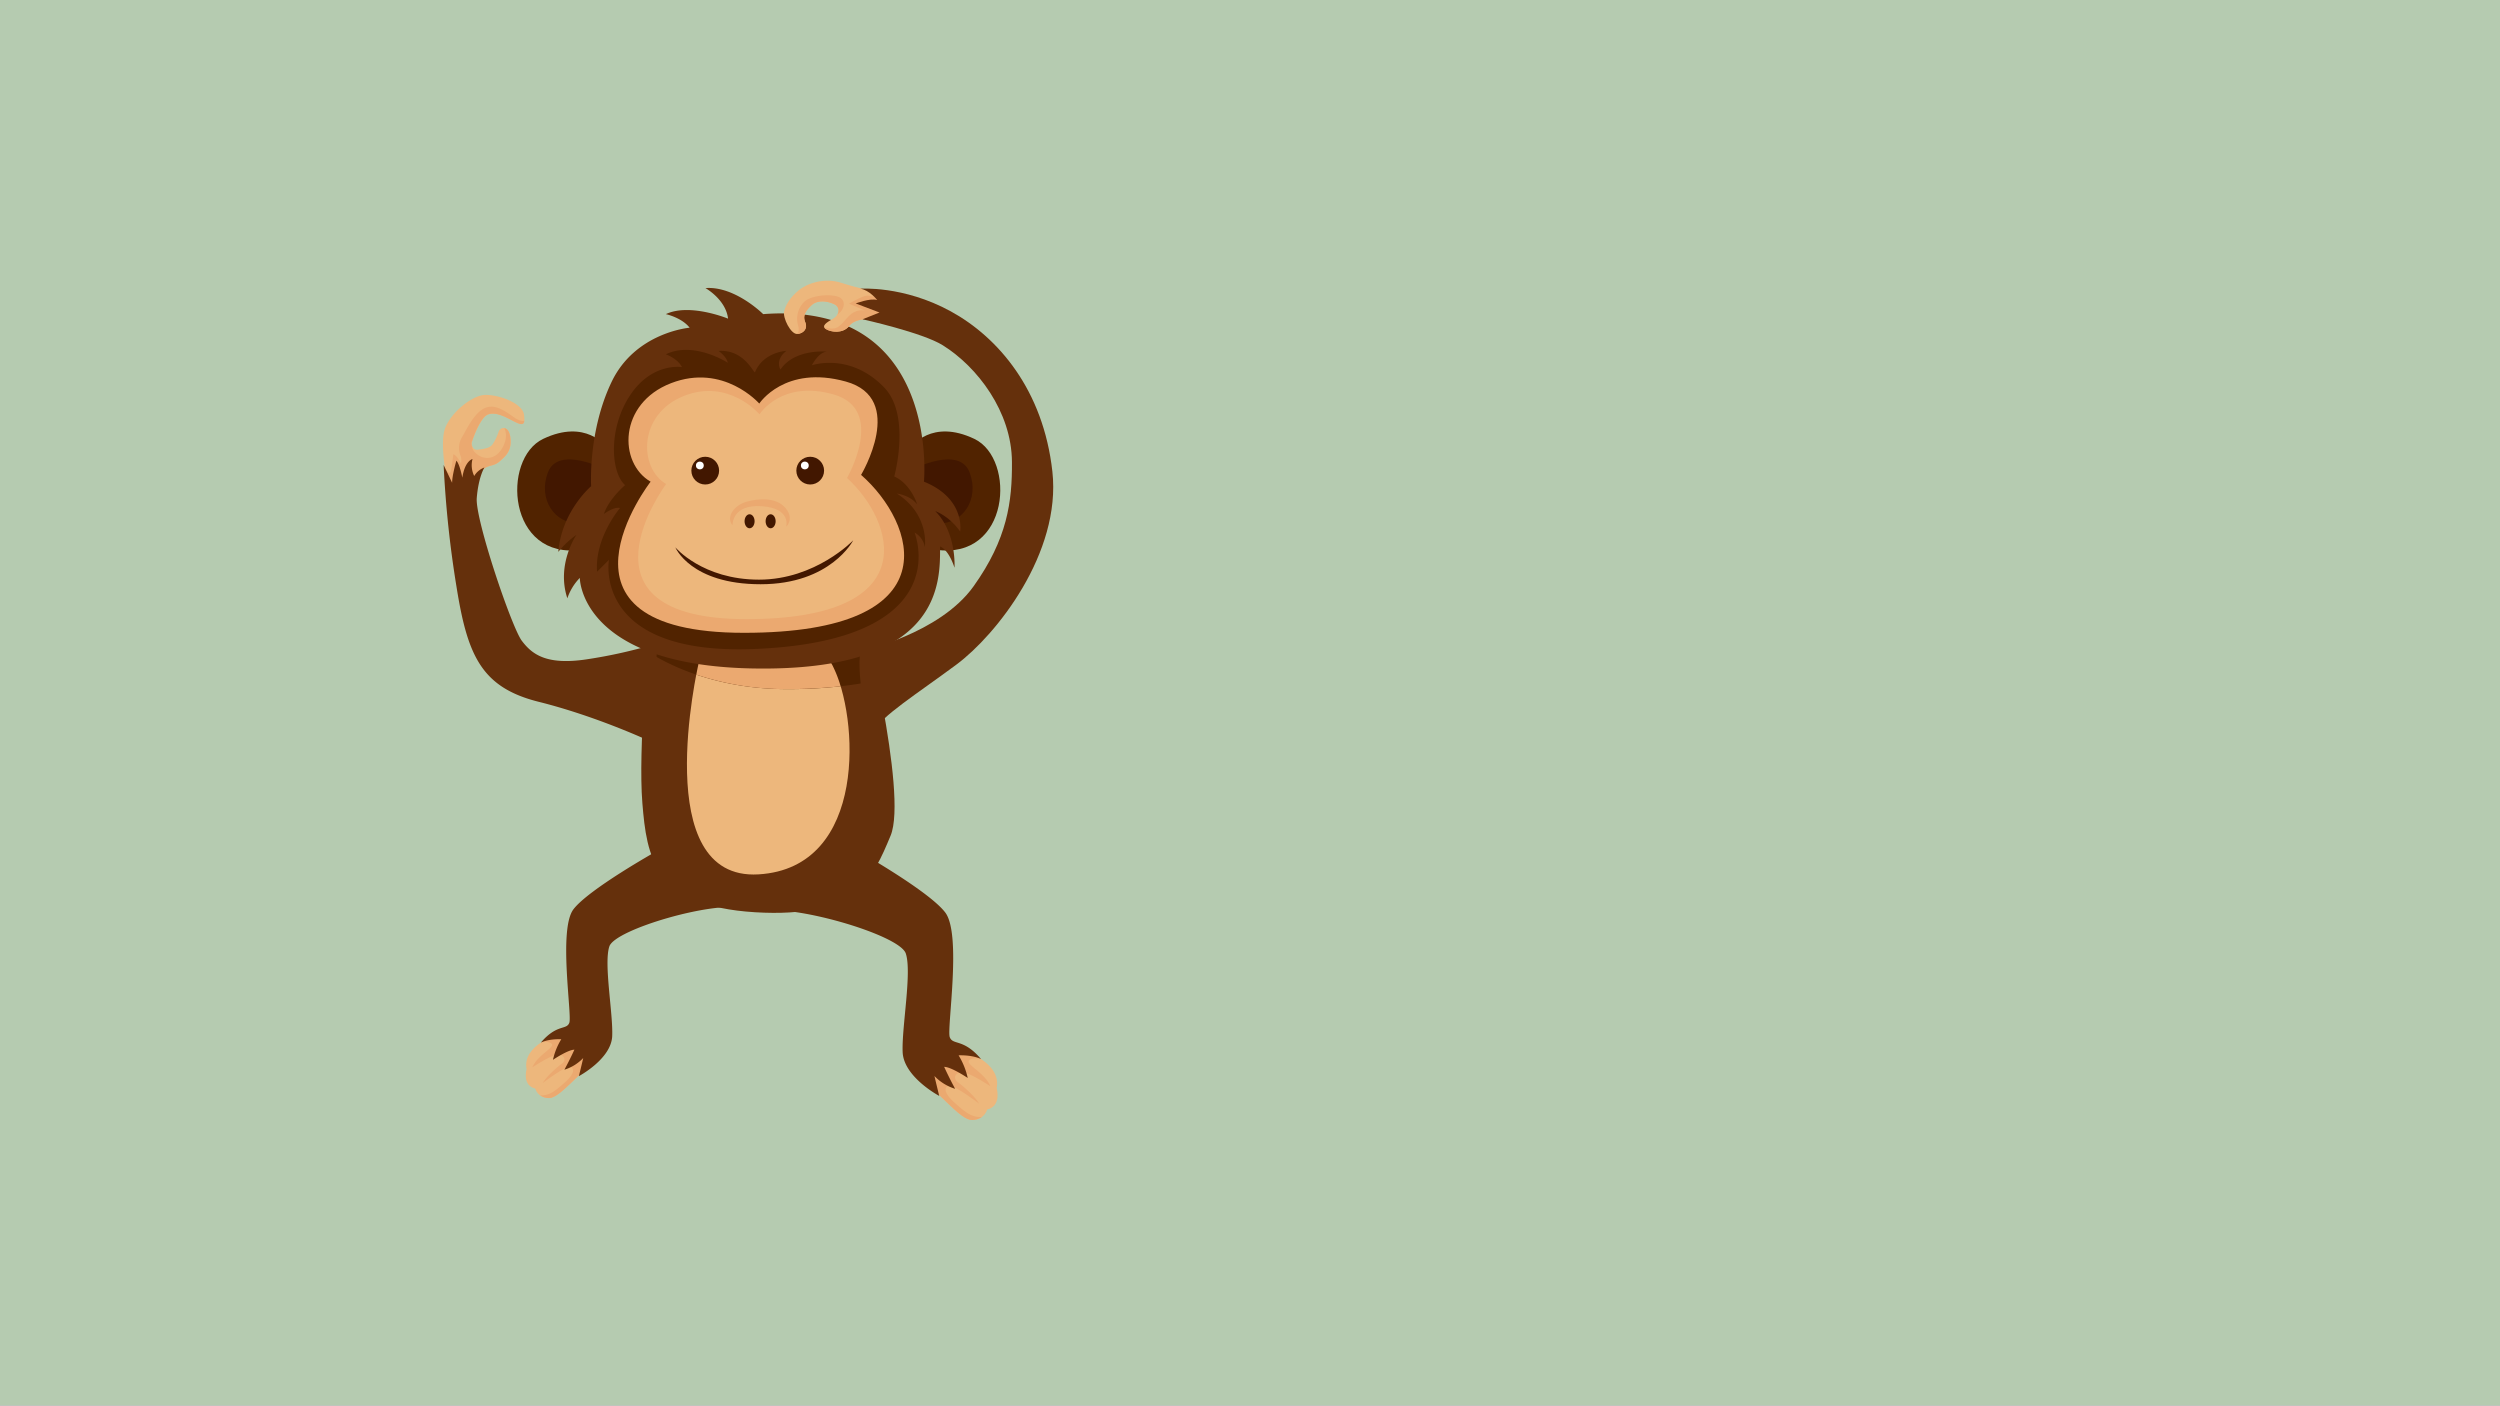 <svg id="Layer_1" data-name="Layer 1" xmlns="http://www.w3.org/2000/svg" viewBox="0 0 1366 768"><rect x="0" y="0" width="1366" height="768" fill="#808080" stroke="none"/><defs><style>.cls-1{opacity:0.7;}.cls-2{fill:#ccebc5;}.cls-3{fill:#edb77c;}.cls-4{fill:#eba970;}.cls-5{fill:#65300c;}.cls-6{fill:#512300;}.cls-7{fill:#421700;}.cls-8{fill:#fff;}</style></defs><title>monkey</title><g class="cls-1"><rect class="cls-2" width="1366" height="768"/></g><path class="cls-3" d="M244.3,263.34s-3.71-18.56-1.62-27.6,14.85-19.72,22.27-19.95,20.41,4.41,21.34,10.67-.93,6-5.1,3.94-9.74-5.57-14.38-3.94-8.81,14.61-9,15.31,0,4.41,3.48,3.94,6.49-.93,7.89-3a28.16,28.16,0,0,0,3.25-6.73c.93-3,5.8-3.48,6.49,3.25s-1.86,9.51-6,13-7,.7-11.13,7-5.33,9.28-6.73,9.51S244.3,263.34,244.3,263.34Z" transform="translate(0 0)"/><path class="cls-4" d="M286.47,229.95c-1.2.18-3-.09-5.52-1.87-5.26-3.71-11-7.89-16.7-4.79s-9.74,12.22-11.91,15.77a11.13,11.13,0,0,0-.77,9.74,7.72,7.72,0,0,1,.31,4.48s-2-4.33-4.18-5.1c0,0-.77,6.8-1.39,9.28s-3.09-1.08-3.09-1.08l2.24,7.64c1.52.89,4.27,2.46,6.46,3.54l5.55-1.67c1-1.56,2.25-3.77,4.23-6.72,4.18-6.26,7-3.48,11.13-7s6.73-6.26,6-13c-.36-3.46-1.82-5-3.29-5.28.93,1.94,1.64,5.12-.35,9.46-3.4,7.42-9,7.42-11.91,6.34s-5.41-3.87-5.26-5.41c0,0,0-.1,0-.14a4,4,0,0,1-.35-2.41c.23-.7,4.41-13.69,9-15.31s10.21,1.86,14.38,3.94C284.34,232,286.16,232.49,286.47,229.95Z" transform="translate(0 0)"/><path class="cls-3" d="M305.72,564.93s-20.55,5.84-18,19.26c0,0-2.6,8.87,4.76,10.6,0,0,1.08,5,7.36,5.19s16.88-15.15,26.83-20.55C326.71,579.43,313.08,563.63,305.72,564.93Z" transform="translate(0 0)"/><path class="cls-4" d="M308.68,591.4c-4.57,4-8.23,7.47-13.5,7.09a8.29,8.29,0,0,0,4.7,1.49c6.27.22,16.88-15.15,26.83-20.55,0,0-13.63-15.79-21-14.5a41.38,41.38,0,0,0-9.84,4.53c1.77-.22,4-.29,5.24.58a2.19,2.19,0,0,1,.34.3c1.88,2-7.93,6.2-10.53,12.84,0,0,11-7.36,14.42-6.92s4,3.32,1.59,5-8.65,7.21-10.39,10.53c0,0,12.55-9.66,15.15-8.8S313.44,587.22,308.68,591.4Z" transform="translate(0 0)"/><path class="cls-5" d="M354.84,347.91c-.48,1.44-6.25,61.56-3.85,90.9s6.25,56.27,61.56,59.64S477,479.69,486.62,456.6,470.75,332,470.75,332Z" transform="translate(0 0)"/><path class="cls-3" d="M381.68,362.55c-.51,2.56-27.14,118.79,32.77,115.21s54.79-86.53,40.45-114.18S381.68,362.55,381.68,362.55Z" transform="translate(0 0)"/><path class="cls-6" d="M354.25,352.83c-.09.93-.2,2-.31,3.13,5.48,3.73,32.6,20.58,75.93,20.58a246.87,246.87,0,0,0,49.75-4.74c-4.46-22.18-8.87-39.76-8.87-39.76L357.33,347.57Z" transform="translate(0 0)"/><path class="cls-4" d="M429.87,376.53A267.69,267.69,0,0,0,459.33,375a66.85,66.85,0,0,0-4.43-11.37c-14.34-27.65-73.22-1-73.22-1-.06.33-.55,2.5-1.23,6A153,153,0,0,0,429.87,376.53Z" transform="translate(0 0)"/><path class="cls-6" d="M331.17,244.16s-10.94-15.54-34.4-4.35c-22.87,10.9-19.59,66.62,21.33,60.52C318.11,300.33,335.09,252,331.17,244.16Z" transform="translate(0 0)"/><path class="cls-7" d="M330.3,256.35s-25.25-13.06-30.91,1.74,3.92,28.3,17,27.87S330.74,263.75,330.3,256.35Z" transform="translate(0 0)"/><path class="cls-6" d="M498,244.16s10.94-15.54,34.4-4.35c22.87,10.9,19.59,66.62-21.33,60.52C511.06,300.33,494.07,252,498,244.16Z" transform="translate(0 0)"/><path class="cls-7" d="M498.86,256.35s25.25-13.06,30.91,1.74-3.92,28.3-17,27.87S498.43,263.75,498.86,256.35Z" transform="translate(0 0)"/><path class="cls-5" d="M417,171.64s-15.46-15.46-31.55-14.23c0,0,11.13,6.19,12.37,16.7,0,0-21-8.66-34-2.47,0,0,8.66,1.86,13,7.42,0,0-29.69,2.47-42.68,29.69S323,265.66,323,265.66s-16.08,13.61-17.94,35.88a48.62,48.62,0,0,1,9.9-9.28S303.84,308.34,310,326.9a29.69,29.69,0,0,1,6.8-11.13s0,47.79,94.64,49.48c103.92,1.86,102.21-47.47,102.21-66.65,0,0,4.48,1.24,7.89,11.6,0,0,1.24-19.17-10.52-30.93,0,0,7.42,2.47,13.61,11.13,0,0,3.09-17.94-19.79-27.22C504.87,263.19,514.14,164.22,417,171.64Z" transform="translate(0 0)"/><path class="cls-6" d="M412.55,203.34c-.54,1.28-5.57-12.53-19.95-11.6,0,0,4.18,2.78,5.1,6.49,0,0-18.56-12.06-33.87-4.64,0,0,6.49,2.32,8.81,7,0,0-16.24-2.78-28.3,15.31s-10.67,42.22-2.78,49.17c0,0-8.81,7.42-11.6,15.77,0,0,5.57-4.18,8.81-3.25,0,0-13.92,16.24-12.53,34.79l6.49-6.49s-9.28,52.42,79.79,48.71S506.72,311.9,499.76,291a11.31,11.31,0,0,1,5.57,7.89s2.78-17.63-15.31-29.23c0,0,7.42.93,11.13,6,0,0-3.25-11.13-12.53-15.31,0,0,9.28-33.4-5.57-48.71s-31.55-14.38-39.43-12.06c0,0,3.71-7.42,8.35-7.42,0,0-17.63-1.86-25.52,9.74,0,0-3.25-5.1,3.25-10.21C429.71,191.74,417.19,192.21,412.55,203.34Z" transform="translate(0 0)"/><path class="cls-4" d="M414.87,220.51s-19.48-22.27-48.25-11.13S337.86,253,355.49,263.19c0,0-64,82.58,51,82.58s93.71-60.31,64-86.29c0,0,25.05-41.75-8.35-51S414.87,220.51,414.87,220.51Z" transform="translate(0 0)"/><path class="cls-3" d="M415,226.4s-16.75-19.9-41.47-10-24.72,39-9.57,48.09c0,0-55,73.8,43.86,73.8s80.54-53.9,55-77.11c0,0,21.53-37.31-7.18-45.61S415,226.4,415,226.4Z" transform="translate(0 0)"/><path class="cls-5" d="M358.4,465.31s-36.73,20.58-45.06,31.52-.69,57.83-2.26,62-6.73.46-15.59,10.88c0,0,3.65-2.08,11.2-1.89a36.73,36.73,0,0,0-4.56,11.27s8.21-5.54,11.72-5.54c0,0-2.34,5.21-5.47,10.94a24,24,0,0,0,10.29-6.38s-.82,3.65-2.39,9.9c0,0,17.71-9.38,18.23-21.88s-4.69-39.59-1.56-49,57.31-25,72.94-20.84C405.9,496.31,386.54,463.23,358.4,465.31Z" transform="translate(0 0)"/><path class="cls-3" d="M524.85,573.43s22.59,6.42,19.74,21.17c0,0,2.85,9.75-5.23,11.65,0,0-1.19,5.47-8.09,5.71s-18.55-16.65-29.49-22.59C501.78,589.36,516.76,572,524.85,573.43Z" transform="translate(0 0)"/><path class="cls-4" d="M521.59,602.52c5,4.42,9,8.21,14.84,7.79a9.11,9.11,0,0,1-5.17,1.64c-6.9.24-18.55-16.65-29.49-22.59,0,0,15-17.36,23.07-15.93a45.48,45.48,0,0,1,10.82,5c-1.94-.25-4.42-.32-5.76.63a2.42,2.42,0,0,0-.38.33c-2.06,2.22,8.72,6.82,11.57,14.11,0,0-12-8.09-15.85-7.61s-4.44,3.65-1.74,5.55S533,599.35,534.91,603c0,0-13.79-10.62-16.65-9.67S516.36,597.92,521.59,602.52Z" transform="translate(0 0)"/><path class="cls-5" d="M466.94,463.93s40.37,22.62,49.53,34.64.76,63.56,2.48,68.14,7.4.5,17.13,12c0,0-4-2.29-12.31-2.08a40.37,40.37,0,0,1,5,12.38s-9-6.08-12.88-6.08c0,0,2.58,5.73,6,12a26.36,26.36,0,0,1-11.31-7s.91,4,2.62,10.88c0,0-19.47-10.31-20-24s5.15-43.52,1.72-53.83-63-27.49-80.17-22.9C414.74,498,436,461.64,466.94,463.93Z" transform="translate(0 0)"/><path class="cls-5" d="M359.35,351.48a269.15,269.15,0,0,1-39,8.81c-21.8,3.25-29.69-2.78-35.26-10.21s-25.52-66.34-24.59-77.94,4.18-16.7,4.18-16.7a10.81,10.81,0,0,0-5.57,4.64,13.38,13.38,0,0,1-.93-9.28s-4.18.93-5.57,10.21c0,0-1.39-7.42-3.25-9.28,0,0-2.32,7.89-2.32,12.06l-4.64-9.74a584,584,0,0,0,7,66.34c6,37.58,13.45,55.21,45,63.09s60.31,21.34,60.31,21.34Z" transform="translate(0 0)"/><path class="cls-3" d="M480.48,159.92s-11.77-2.45-20.85-5.4-18.64.25-23.3,4.17-6.87,7.6-7.85,11.28,3.68,12.75,7.11,12.51,5.89-2.94,4.41-6.38,0-6.13,3.43-9.32,9.07-2.21,12.51-.49,2.7,5.89-.74,7.85-6.62,3.92-3.92,5.64,9.32,2.7,12.75-1.72,11.77-3.92,15.7-3.68,9.32-5.64,8.34-5.64S480.48,159.92,480.48,159.92Z" transform="translate(0 0)"/><path class="cls-4" d="M440,176.11c-1.47-3.43,0-6.13,3.43-9.32s9.07-2.21,12.51-.49a3.76,3.76,0,0,1,1.56,5.59c4.13-2.59,5-8,.65-9.67-4.87-1.86-15.08-.7-18.56,2.55A13,13,0,0,0,436.13,178c.65,2.37.13,3.71-.59,4.5h.06C439,182.24,441.48,179.54,440,176.11Z" transform="translate(0 0)"/><path class="cls-4" d="M479.74,174.39c2.23.14,4.9-1.69,6.64-3.31-.35-1.9-.94-4-1.34-5.37-.47-.57-.95-1.15-1.42-1.74-2.21-.73-7.66-2.45-9.68-2.45-2.55,0-10,4.41-10,4.41l9,3.94s-2.55-1.16-6.26.7-5.8,6.49-9.28,8.35c-1.92,1-4.81.56-7-.06a2.09,2.09,0,0,0,.86.94c2.7,1.72,9.32,2.7,12.75-1.72S475.82,174.14,479.74,174.39Z" transform="translate(0 0)"/><path class="cls-5" d="M470.69,355.66s42.68-9.28,61.24-35.26,21.15-46.39,21-68c-.15-27.53-19-52-37.73-63.71-11-6.94-43.92-14.23-43.92-14.23l9.28-3.71-13-4.95s8-3.09,11.75-1.86c0,0-4.33-5.57-9.28-6.19,0,0,23.5-1.86,49.48,12.37s50.57,43,55.51,87.52S544.3,347,522.65,363.08s-41.44,28.45-45.15,36.49S467,359.37,470.69,355.66Z" transform="translate(0 0)"/><circle class="cls-7" cx="385.34" cy="257.15" r="7.58"/><circle class="cls-8" cx="382.4" cy="254.34" r="2.13"/><circle class="cls-7" cx="442.7" cy="257.15" r="7.58"/><circle class="cls-8" cx="439.76" cy="254.34" r="2.13"/><ellipse class="cls-7" cx="409.57" cy="284.82" rx="2.74" ry="3.83"/><ellipse class="cls-7" cx="421.07" cy="284.82" rx="2.74" ry="3.83"/><path class="cls-4" d="M400.26,287s-.55-11.5,15.88-10.41,13.42,11.23,13.42,11.23,4.65-4.11-.27-10.13-14.51-5.48-21.36-3.56S396.43,282.63,400.26,287Z" transform="translate(0 0)"/><path class="cls-7" d="M369,299.06s14.79,17.66,45.73,17.66,51.48-21.49,51.48-21.49-12.25,24-50.59,24S369,299.06,369,299.06Z" transform="translate(0 0)"/></svg>